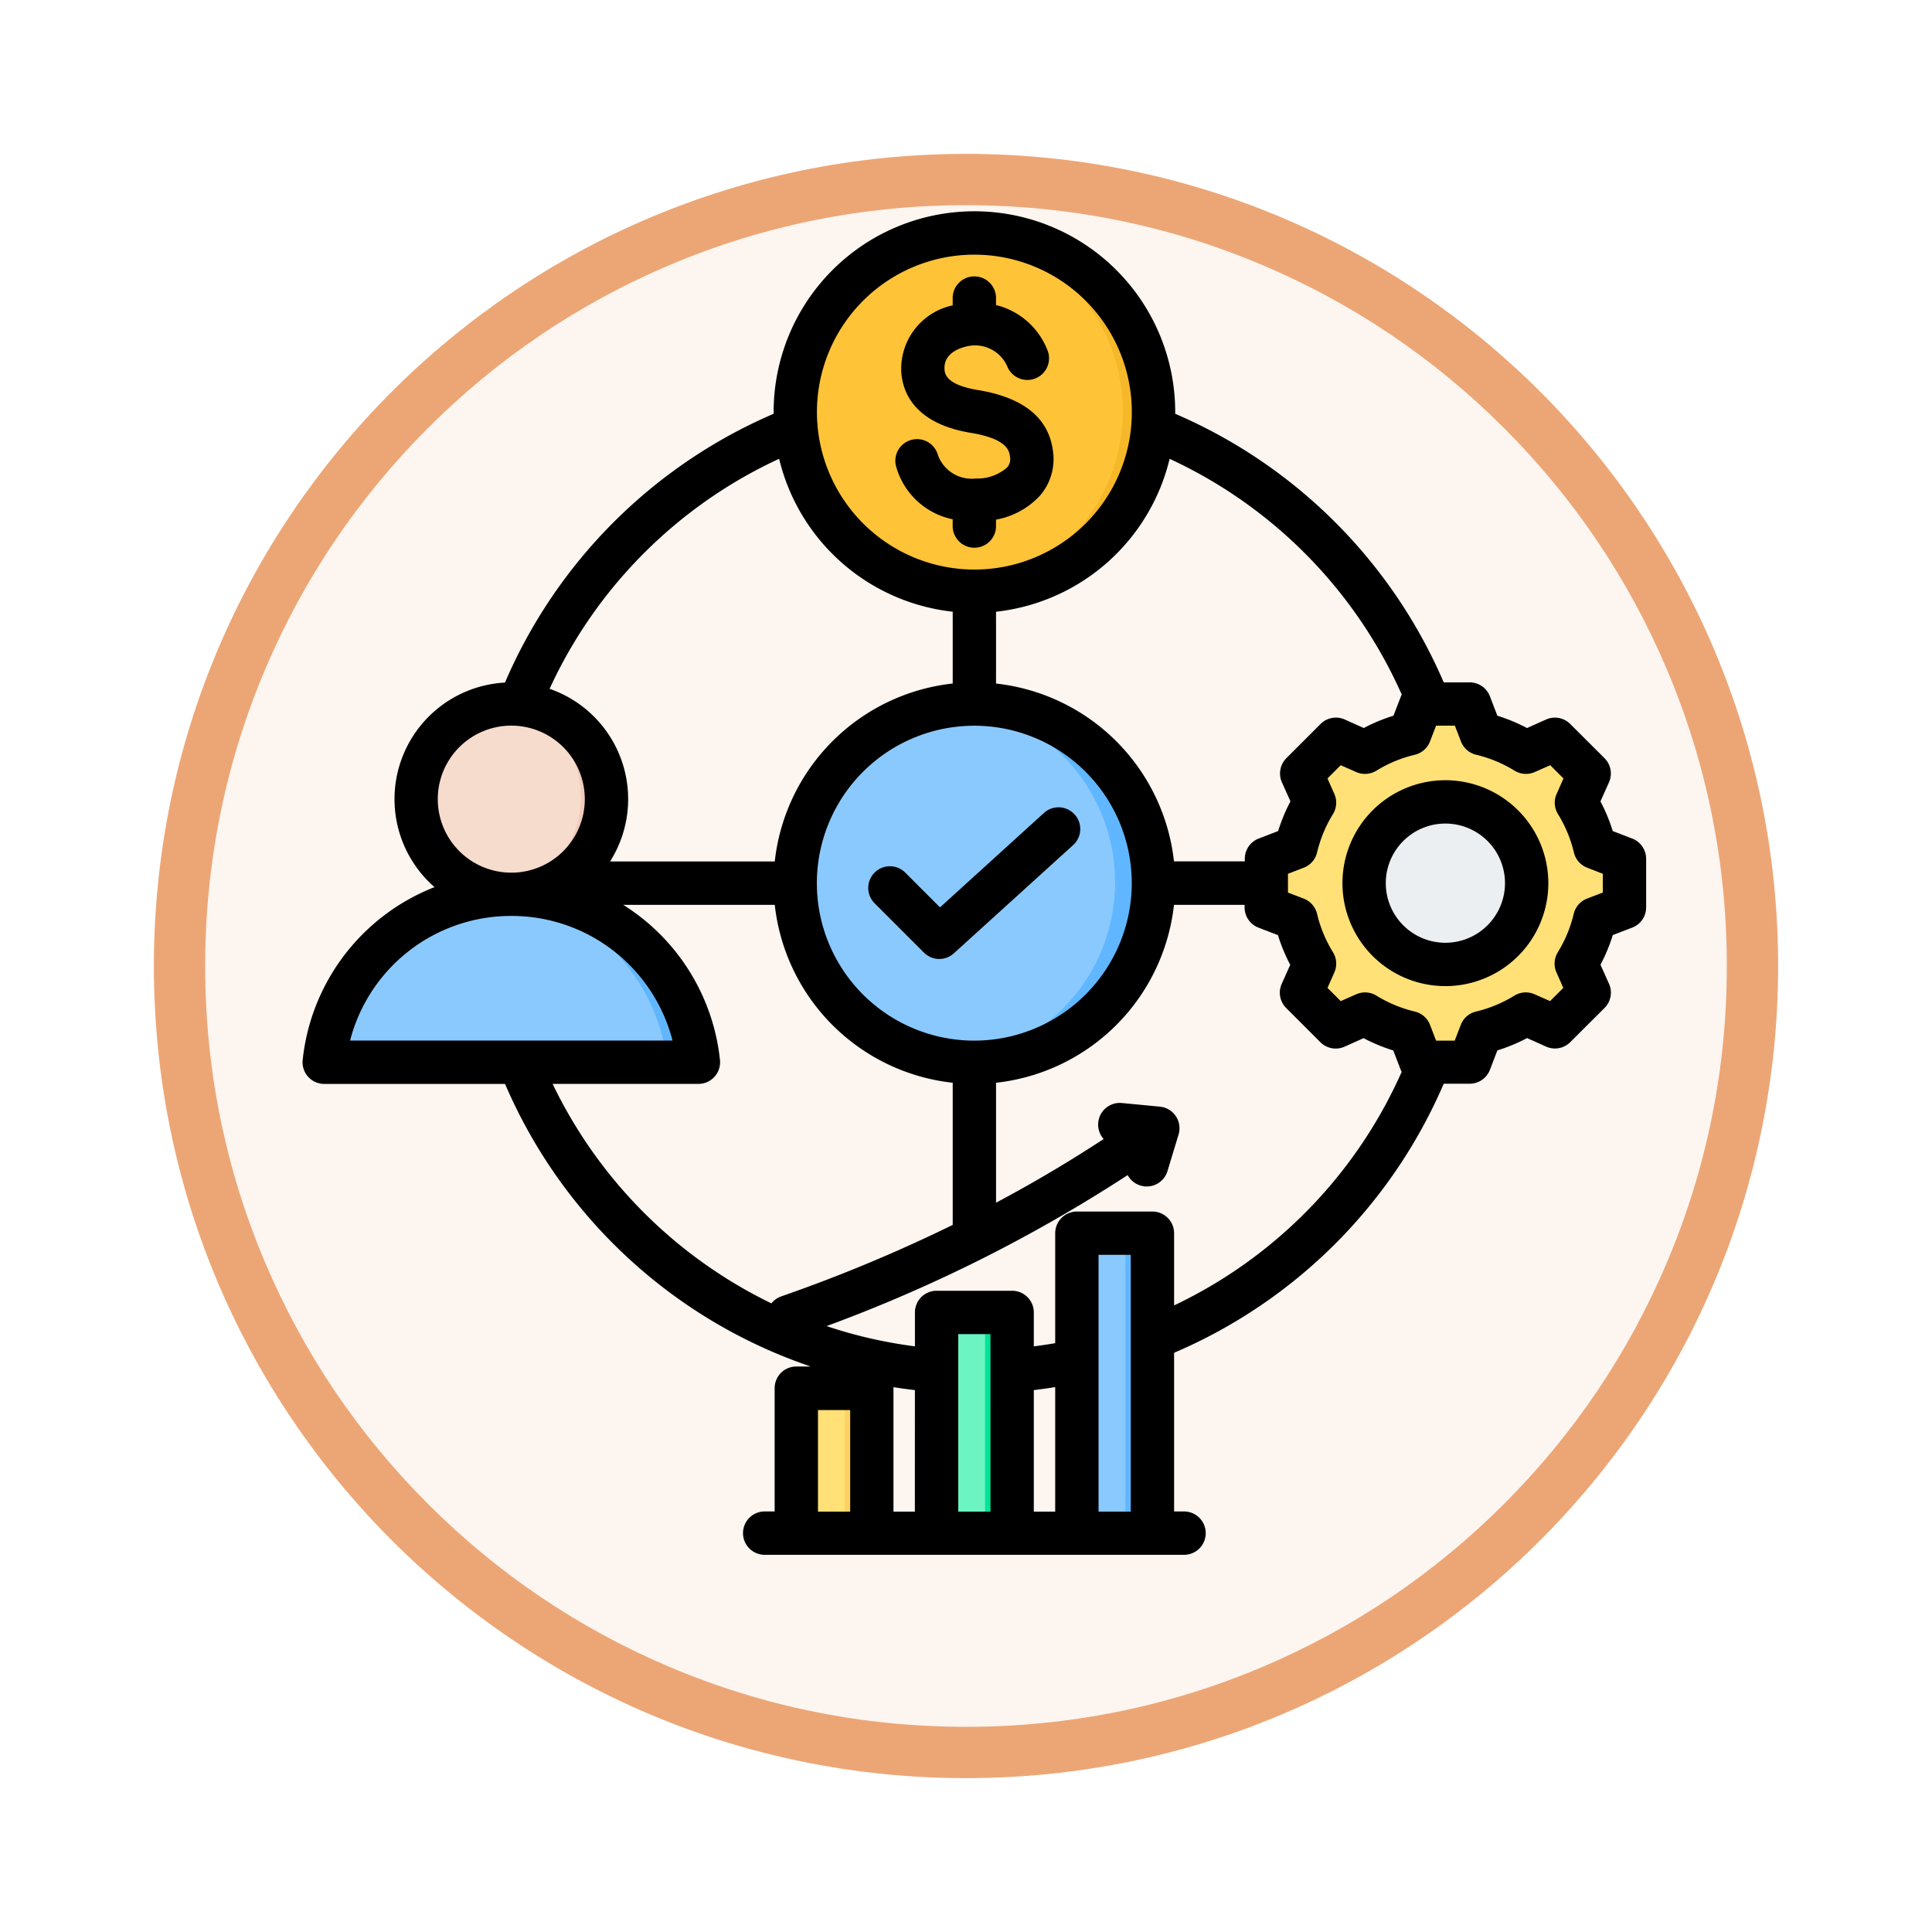 <svg xmlns="http://www.w3.org/2000/svg" xmlns:xlink="http://www.w3.org/1999/xlink" width="113" height="113" viewBox="0 0 113 113">
  <defs>
    <filter id="Trazado_982547" x="0" y="0" width="113" height="113" filterUnits="userSpaceOnUse">
      <feOffset dy="3" input="SourceAlpha"/>
      <feGaussianBlur stdDeviation="3" result="blur"/>
      <feFlood flood-opacity="0.161"/>
      <feComposite operator="in" in2="blur"/>
      <feComposite in="SourceGraphic"/>
    </filter>
  </defs>
  <g id="Grupo_1224549" data-name="Grupo 1224549" transform="translate(-1163.5 -8650.653)">
    <g id="Grupo_1224243" data-name="Grupo 1224243" transform="translate(1172.5 8656.653)">
      <g id="Grupo_1224091" data-name="Grupo 1224091">
        <g id="Grupo_1223183" data-name="Grupo 1223183" transform="translate(0)">
          <g id="Grupo_1211217" data-name="Grupo 1211217">
            <g id="Grupo_1210736" data-name="Grupo 1210736">
              <g id="Grupo_1210537" data-name="Grupo 1210537">
                <g id="Grupo_1164202" data-name="Grupo 1164202">
                  <g id="Grupo_1158168" data-name="Grupo 1158168">
                    <g id="Grupo_1152576" data-name="Grupo 1152576">
                      <g id="Grupo_1148633" data-name="Grupo 1148633">
                        <g id="Grupo_1148525" data-name="Grupo 1148525">
                          <g transform="matrix(1, 0, 0, 1, -9, -6)" filter="url(#Trazado_982547)">
                            <g id="Trazado_982547-2" data-name="Trazado 982547" transform="translate(9 6)" fill="#fcf5f0">
                              <path d="M 47.5 93.5 C 41.289 93.5 35.265 92.284 29.595 89.886 C 24.118 87.569 19.198 84.252 14.973 80.027 C 10.748 75.802 7.431 70.882 5.114 65.405 C 2.716 59.735 1.5 53.711 1.5 47.5 C 1.5 41.289 2.716 35.265 5.114 29.595 C 7.431 24.118 10.748 19.198 14.973 14.973 C 19.198 10.748 24.118 7.431 29.595 5.114 C 35.265 2.716 41.289 1.5 47.5 1.5 C 53.711 1.5 59.735 2.716 65.405 5.114 C 70.882 7.431 75.802 10.748 80.027 14.973 C 84.252 19.198 87.569 24.118 89.886 29.595 C 92.284 35.265 93.5 41.289 93.5 47.5 C 93.5 53.711 92.284 59.735 89.886 65.405 C 87.569 70.882 84.252 75.802 80.027 80.027 C 75.802 84.252 70.882 87.569 65.405 89.886 C 59.735 92.284 53.711 93.5 47.5 93.5 Z" stroke="none"/>
                              <path d="M 47.5 3 C 41.491 3 35.664 4.176 30.18 6.496 C 24.881 8.737 20.122 11.946 16.034 16.034 C 11.946 20.122 8.737 24.881 6.496 30.18 C 4.176 35.664 3 41.491 3 47.5 C 3 53.509 4.176 59.336 6.496 64.82 C 8.737 70.119 11.946 74.878 16.034 78.966 C 20.122 83.054 24.881 86.263 30.18 88.504 C 35.664 90.824 41.491 92 47.5 92 C 53.509 92 59.336 90.824 64.82 88.504 C 70.119 86.263 74.878 83.054 78.966 78.966 C 83.054 74.878 86.263 70.119 88.504 64.82 C 90.824 59.336 92 53.509 92 47.5 C 92 41.491 90.824 35.664 88.504 30.18 C 86.263 24.881 83.054 20.122 78.966 16.034 C 74.878 11.946 70.119 8.737 64.82 6.496 C 59.336 4.176 53.509 3 47.5 3 M 47.5 -7.62939453125e-06 C 73.734 -7.62939453125e-06 95 21.266 95 47.5 C 95 73.734 73.734 95 47.5 95 C 21.266 95 -7.62939453125e-06 73.734 -7.62939453125e-06 47.5 C -7.62939453125e-06 21.266 21.266 -7.62939453125e-06 47.5 -7.62939453125e-06 Z" stroke="none" fill="#eca675"/>
                            </g>
                          </g>
                        </g>
                      </g>
                    </g>
                  </g>
                </g>
              </g>
            </g>
          </g>
        </g>
      </g>
    </g>
    <g id="scorecard_11726434" transform="translate(1173.195 8665.675)">
      <g id="Grupo_1224548" data-name="Grupo 1224548" transform="translate(9.267 -4.669)">
        <g id="Grupo_1224543" data-name="Grupo 1224543" transform="translate(24.349)">
          <circle id="Elipse_14756" data-name="Elipse 14756" cx="10.477" cy="10.477" r="10.477" transform="translate(0 19.361) rotate(-67.486)" fill="#ffc338"/>
          <path id="Trazado_1180675" data-name="Trazado 1180675" d="M251.237,15.635a10.477,10.477,0,1,1,0,20.953c-.3,0-.6-.014-.9-.039a10.476,10.476,0,0,0,0-20.876c.3-.025.595-.039.9-.039Z" transform="translate(-237.559 -12.418)" fill="#f5b829" fill-rule="evenodd"/>
        </g>
        <g id="Grupo_1224544" data-name="Grupo 1224544" transform="translate(55.102 30.768)">
          <path id="Trazado_1180676" data-name="Trazado 1180676" d="M376.325,191.253a8.942,8.942,0,0,1,2.618,1.085l1.7-.756,2.005,2.005-.755,1.7a8.942,8.942,0,0,1,1.086,2.619l1.736.668v2.836l-1.736.668a8.944,8.944,0,0,1-1.086,2.618l.756,1.7-2.005,2.005-1.7-.755a8.939,8.939,0,0,1-2.619,1.086l-.668,1.736h-2.836l-.668-1.736a8.942,8.942,0,0,1-2.618-1.085l-1.7.756-2.005-2,.755-1.7a8.938,8.938,0,0,1-1.086-2.619l-1.736-.668v-2.836l1.736-.668a8.937,8.937,0,0,1,1.086-2.618l-.756-1.7,2.005-2.005,1.7.756a8.942,8.942,0,0,1,2.618-1.085l.668-1.736h2.836Z" transform="translate(-363.763 -189.517)" fill="#ffe177" fill-rule="evenodd"/>
          <path id="Trazado_1180677" data-name="Trazado 1180677" d="M389.764,207.646l-1.7.756-.262-.262,1.6-.708q.182.112.368.215Zm6.79-16.4a8.943,8.943,0,0,1,2.618,1.085l-.484.215a11.8,11.8,0,0,0-2.986-1.3l-.668-1.736h.852Zm2.619,16.4a8.937,8.937,0,0,1-2.619,1.086l-.668,1.736h-.852l.668-1.736a11.787,11.787,0,0,0,2.987-1.3Zm-11.372-15.8.262-.262,1.7.756q-.186.1-.368.215Zm12.483,0,.59-.262,2.005,2.005-.755,1.7a8.942,8.942,0,0,1,1.086,2.619l1.736.668v2.836l-1.736.668a8.944,8.944,0,0,1-1.086,2.618l.756,1.7-2.005,2.005-.59-.262,1.743-1.743-.756-1.7a8.941,8.941,0,0,0,1.085-2.618l1.736-.668v-2.836l-1.736-.668a8.938,8.938,0,0,0-1.086-2.619l.755-1.7Z" transform="translate(-383.992 -189.514)" fill="#ffd064" fill-rule="evenodd"/>
          <circle id="Elipse_14757" data-name="Elipse 14757" cx="4.753" cy="4.753" r="4.753" transform="matrix(0.987, -0.16, 0.16, 0.987, 5.011, 6.554)" fill="#eceff1"/>
          <path id="Trazado_1180678" data-name="Trazado 1180678" d="M404.635,225.636a4.753,4.753,0,0,0,0,9.507q.191,0,.378-.015a4.754,4.754,0,0,1,0-9.477Q404.826,225.636,404.635,225.636Z" transform="translate(-394.159 -219.913)" fill="#d1d1d6" fill-rule="evenodd"/>
        </g>
        <g id="Grupo_1224545" data-name="Grupo 1224545" transform="translate(0 30.631)">
          <path id="Trazado_1180679" data-name="Trazado 1180679" d="M16.864,269.767H37.02a.862.862,0,0,0,.848-1.038,11.153,11.153,0,0,0-21.852,0A.862.862,0,0,0,16.864,269.767Z" transform="translate(-15.998 -248.54)" fill="#8ac9fe" fill-rule="evenodd"/>
          <path id="Trazado_1180680" data-name="Trazado 1180680" d="M87.942,269.766h1.971a.862.862,0,0,0,.848-1.038,11.155,11.155,0,0,0-10.926-8.913q-.5,0-.985.043a11.158,11.158,0,0,1,9.941,8.87A.862.862,0,0,1,87.942,269.766Z" transform="translate(-68.891 -248.539)" fill="#60b7ff" fill-rule="evenodd"/>
          <circle id="Elipse_14758" data-name="Elipse 14758" cx="5.638" cy="5.638" r="5.638" transform="translate(5.306)" fill="#f6dccd"/>
          <path id="Trazado_1180681" data-name="Trazado 1180681" d="M80.9,188.65a5.638,5.638,0,0,1,0,11.276,5.708,5.708,0,0,1-.785-.055,5.638,5.638,0,0,0,0-11.166A5.708,5.708,0,0,1,80.9,188.65Z" transform="translate(-69.952 -188.65)" fill="#f1cbbc" fill-rule="evenodd"/>
        </g>
        <g id="Grupo_1224546" data-name="Grupo 1224546" transform="translate(27.551 30.768)">
          <circle id="Elipse_14759" data-name="Elipse 14759" cx="10.477" cy="10.477" r="10.477" fill="#8ac9fe"/>
          <path id="Trazado_1180682" data-name="Trazado 1180682" d="M250.028,189.515a10.477,10.477,0,1,1,0,20.953,10.584,10.584,0,0,1-1.124-.06,10.477,10.477,0,0,0,0-20.833A10.584,10.584,0,0,1,250.028,189.515Z" transform="translate(-239.552 -189.515)" fill="#60b7ff" fill-rule="evenodd"/>
        </g>
        <g id="Grupo_1224547" data-name="Grupo 1224547" transform="translate(27.614 61.715)">
          <path id="Trazado_1180683" data-name="Trazado 1180683" d="M297.783,384.834h-3.468a.476.476,0,0,0-.475.475v16.605a.476.476,0,0,0,.475.475h3.468a.476.476,0,0,0,.475-.475V385.309A.476.476,0,0,0,297.783,384.834Z" transform="translate(-277.43 -384.834)" fill="#8ac9fe" fill-rule="evenodd"/>
          <path id="Trazado_1180684" data-name="Trazado 1180684" d="M310.311,384.834h-1.584a.476.476,0,0,1,.475.475v16.605a.476.476,0,0,1-.475.475h1.584a.476.476,0,0,0,.475-.475V385.309A.476.476,0,0,0,310.311,384.834Z" transform="translate(-289.958 -384.834)" fill="#60b7ff" fill-rule="evenodd"/>
          <path id="Trazado_1180685" data-name="Trazado 1180685" d="M246,414.1h-3.468a.476.476,0,0,0-.475.475v11.968a.476.476,0,0,0,.475.475H246a.476.476,0,0,0,.475-.475V414.578A.476.476,0,0,0,246,414.1Z" transform="translate(-233.851 -409.465)" fill="#6cf5c2" fill-rule="evenodd"/>
          <path id="Trazado_1180686" data-name="Trazado 1180686" d="M258.528,414.1h-1.584a.476.476,0,0,1,.475.475v11.968a.476.476,0,0,1-.475.475h1.584a.476.476,0,0,0,.475-.475V414.578A.476.476,0,0,0,258.528,414.1Z" transform="translate(-246.38 -409.465)" fill="#00e499" fill-rule="evenodd"/>
          <path id="Trazado_1180687" data-name="Trazado 1180687" d="M190.749,442.134h3.468a.476.476,0,0,1,.475.475v7.526a.476.476,0,0,1-.475.475h-3.468a.476.476,0,0,1-.475-.475v-7.526A.476.476,0,0,1,190.749,442.134Z" transform="translate(-190.274 -433.055)" fill="#ffe177" fill-rule="evenodd"/>
          <path id="Trazado_1180688" data-name="Trazado 1180688" d="M205.161,442.134h1.584a.476.476,0,0,1,.475.475v7.526a.476.476,0,0,1-.475.475h-1.584a.476.476,0,0,0,.475-.475v-7.526A.476.476,0,0,0,205.161,442.134Z" transform="translate(-202.802 -433.055)" fill="#ffd064" fill-rule="evenodd"/>
        </g>
      </g>
      <path id="Trazado_1180689" data-name="Trazado 1180689" d="M47.4,23.623a2.1,2.1,0,0,1-2.237-1.369,1.268,1.268,0,0,0-2.46.613,4.339,4.339,0,0,0,3.323,3.143v.361a1.268,1.268,0,1,0,2.535,0v-.339a4.617,4.617,0,0,0,2.567-1.4,3.257,3.257,0,0,0,.766-2.592c-.236-1.941-1.711-3.149-4.386-3.587-1.915-.315-1.948-.985-1.96-1.237-.045-.932.931-1.227,1.231-1.3a2.064,2.064,0,0,1,2.43,1.129,1.268,1.268,0,1,0,2.337-.981,4.334,4.334,0,0,0-2.985-2.583v-.373a1.268,1.268,0,1,0-2.535,0V13.5a3.8,3.8,0,0,0-3.01,3.842c.054,1.109.655,3.053,4.082,3.616,2.154.354,2.242,1.081,2.28,1.392a.73.73,0,0,1-.167.629,2.624,2.624,0,0,1-1.81.647Zm30.93,23.671a3.486,3.486,0,1,0-3.486,3.486,3.49,3.49,0,0,0,3.486-3.486Zm2.535,0a6.021,6.021,0,1,1-6.021-6.021,6.027,6.027,0,0,1,6.021,6.021Zm3.187-.547v1.095l-.924.356a1.268,1.268,0,0,0-.778.89,7.663,7.663,0,0,1-.931,2.246,1.267,1.267,0,0,0-.079,1.179l.4.906-.774.773-.906-.4a1.265,1.265,0,0,0-1.179.08,7.7,7.7,0,0,1-2.248.932,1.265,1.265,0,0,0-.889.778l-.355.923H74.3l-.355-.924a1.271,1.271,0,0,0-.89-.778,7.671,7.671,0,0,1-2.247-.932,1.268,1.268,0,0,0-1.179-.078l-.906.4-.774-.773.4-.905a1.268,1.268,0,0,0-.079-1.179,7.664,7.664,0,0,1-.932-2.248,1.268,1.268,0,0,0-.778-.889l-.924-.356V46.746l.924-.356a1.269,1.269,0,0,0,.778-.89,7.672,7.672,0,0,1,.931-2.247,1.266,1.266,0,0,0,.079-1.179l-.4-.905.774-.774.906.4a1.269,1.269,0,0,0,1.179-.079,7.65,7.65,0,0,1,2.247-.932,1.269,1.269,0,0,0,.89-.778l.355-.924h1.1l.356.924a1.268,1.268,0,0,0,.889.778,7.647,7.647,0,0,1,2.247.932,1.268,1.268,0,0,0,1.179.079l.906-.4.774.774-.4.905a1.267,1.267,0,0,0,.079,1.179,7.648,7.648,0,0,1,.932,2.248,1.268,1.268,0,0,0,.778.889ZM72.291,58.322A27.439,27.439,0,0,1,58.976,71.991V67.764A1.269,1.269,0,0,0,57.709,66.5H53.29a1.269,1.269,0,0,0-1.268,1.268V74.2q-.622.106-1.251.186V72.4A1.268,1.268,0,0,0,49.5,71.134H45.085A1.268,1.268,0,0,0,43.818,72.4v1.984A26.923,26.923,0,0,1,38.65,73.2a87.674,87.674,0,0,0,17.611-8.832,1.267,1.267,0,0,0,2.328-.234l.645-2.125a1.169,1.169,0,0,0,.031-.12,1.183,1.183,0,0,0,.019-.119,1.263,1.263,0,0,0-.219-.866l-.019-.026a1.263,1.263,0,0,0-.773-.493h0l-.056-.01h0c-.026,0-.052-.007-.079-.01l-2.217-.212a1.268,1.268,0,0,0-1.066,2.106q-3.028,1.987-6.293,3.725V58.968A11.764,11.764,0,0,0,58.969,48.562H63.1v.15a1.268,1.268,0,0,0,.812,1.183l1.138.438a10.2,10.2,0,0,0,.72,1.736l-.5,1.116a1.268,1.268,0,0,0,.262,1.411l2,2a1.269,1.269,0,0,0,1.411.263l1.116-.5a10.174,10.174,0,0,0,1.736.72l.438,1.139a1.066,1.066,0,0,0,.046.1ZM56.441,84.054V69.031H54.558V84.054Zm-16.41,0V78.11H38.148v5.943Zm3.786-7.11c-.42-.049-.838-.106-1.254-.172,0,.024,0,.048,0,.072v7.21h1.251Zm4.419-3.275H46.353V84.054h1.884Zm2.535,10.384h1.251V76.769c-.415.066-.832.125-1.251.174ZM35.421,71.876A1.263,1.263,0,0,1,36,71.462a89.767,89.767,0,0,0,10.028-4.18V58.968A11.764,11.764,0,0,1,35.62,48.561H26.755a12.227,12.227,0,0,1,5.66,9.073,1.267,1.267,0,0,1-1.26,1.4H22.626a27.525,27.525,0,0,0,12.8,12.839ZM10.781,56.5a9.716,9.716,0,0,1,9.428-7.289h0A9.716,9.716,0,0,1,29.641,56.5ZM20.21,46.68h0a4.3,4.3,0,1,0-4.3-4.3A4.3,4.3,0,0,0,20.213,46.68Zm2.239-10.753A27.451,27.451,0,0,1,35.875,22.473a11.769,11.769,0,0,0,10.153,8.944v4.2A11.764,11.764,0,0,0,35.62,46.026H25.987a6.825,6.825,0,0,0-3.539-10.1ZM38.086,19.743a9.209,9.209,0,1,1,9.209,9.209A9.219,9.219,0,0,1,38.086,19.743ZM56.5,47.294a9.209,9.209,0,1,0-9.209,9.21,9.219,9.219,0,0,0,9.209-9.21Zm2.211-24.821A27.45,27.45,0,0,1,72.291,36.264a1.043,1.043,0,0,0-.046.1L71.807,37.5a10.183,10.183,0,0,0-1.736.72l-1.116-.5a1.269,1.269,0,0,0-1.411.263l-2,2a1.267,1.267,0,0,0-.262,1.411l.5,1.116a10.186,10.186,0,0,0-.72,1.736l-1.138.439a1.267,1.267,0,0,0-.812,1.183v.15H58.969A11.764,11.764,0,0,0,48.562,35.619v-4.2a11.769,11.769,0,0,0,10.153-8.944Zm27.875,23.4v2.836a1.268,1.268,0,0,1-.812,1.183l-1.139.438a10.1,10.1,0,0,1-.72,1.735l.5,1.116a1.269,1.269,0,0,1-.262,1.411l-2.005,2a1.269,1.269,0,0,1-1.411.263l-1.115-.5a10.177,10.177,0,0,1-1.737.72l-.438,1.139a1.266,1.266,0,0,1-1.183.811H74.746a29.983,29.983,0,0,1-15.77,15.736v9.281h.582a1.268,1.268,0,1,1,0,2.536H35.031a1.268,1.268,0,0,1,0-2.536h.582v-7.21a1.268,1.268,0,0,1,1.268-1.268h.842A29.9,29.9,0,0,1,19.845,59.037l-10.577,0a1.269,1.269,0,0,1-1.26-1.4,12.238,12.238,0,0,1,7.712-10.111,6.828,6.828,0,0,1,4.12-11.964A29.983,29.983,0,0,1,35.553,19.841c0-.033,0-.066,0-.1a11.744,11.744,0,0,1,23.488,0c0,.033,0,.066,0,.1A29.986,29.986,0,0,1,74.746,35.55h1.517a1.268,1.268,0,0,1,1.183.812l.438,1.139a10.174,10.174,0,0,1,1.735.72l1.116-.5a1.269,1.269,0,0,1,1.411.263l2.005,2a1.268,1.268,0,0,1,.262,1.411l-.5,1.116a10.163,10.163,0,0,1,.72,1.736l1.139.439a1.266,1.266,0,0,1,.812,1.182Zm-33.431-2.6a1.267,1.267,0,0,0-1.79-.087L45.285,48.71l-2.019-2.02a1.268,1.268,0,1,0-1.793,1.793l2.873,2.873a1.267,1.267,0,0,0,1.748.042l6.978-6.332a1.268,1.268,0,0,0,.087-1.791Z" transform="translate(0 -10.661)" fill-rule="evenodd"/>
    </g>
  </g>
</svg>
